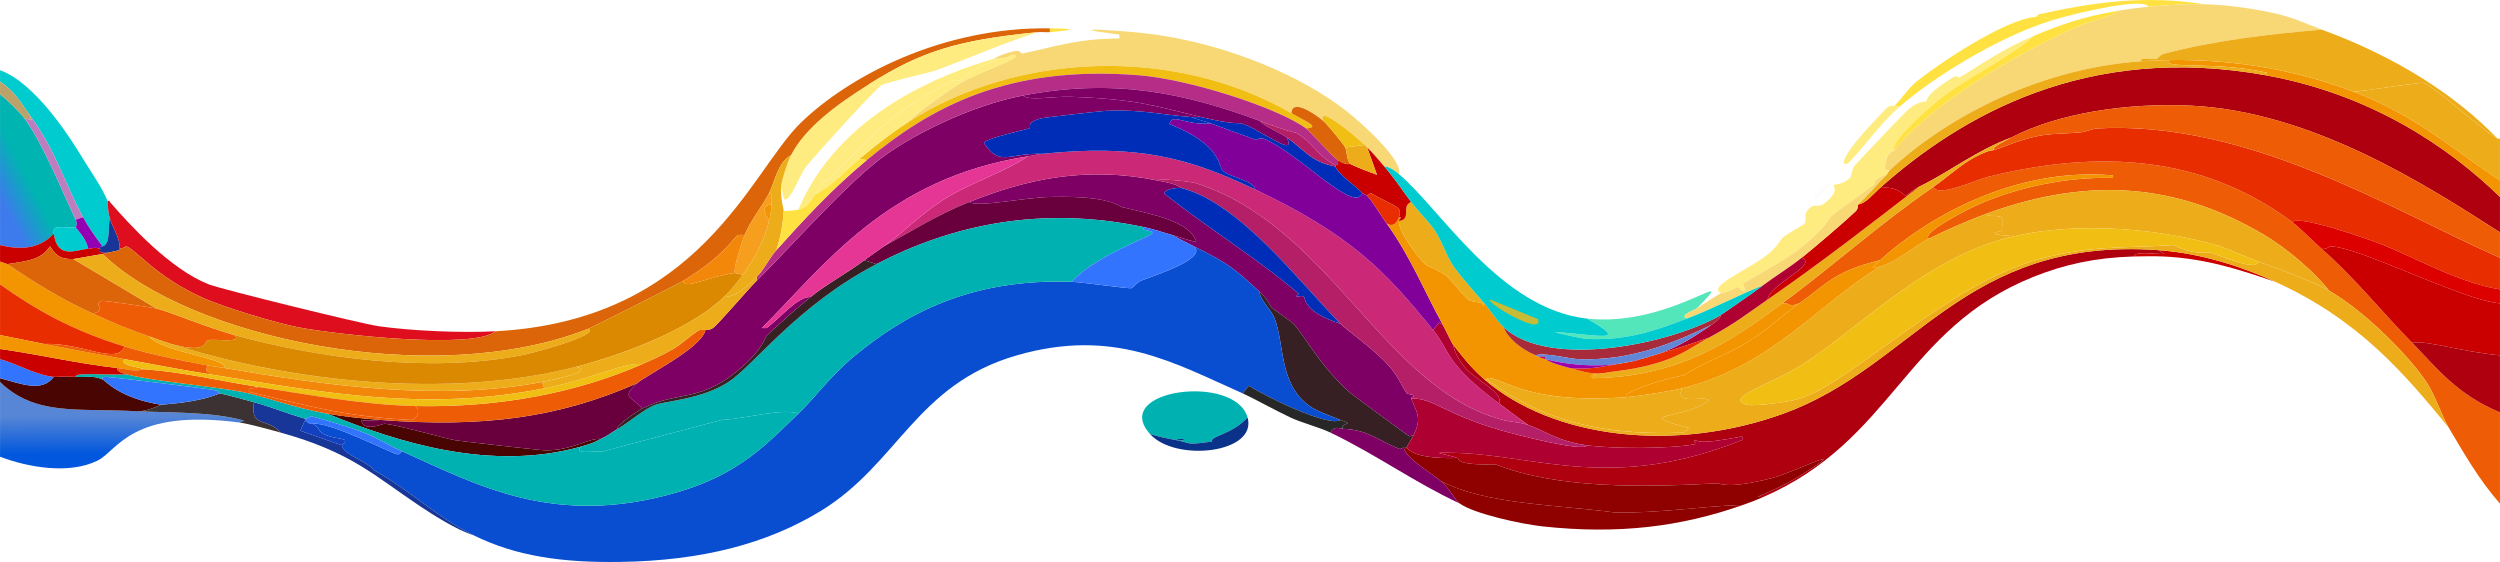 <?xml version="1.0" encoding="UTF-8"?>
<svg id="Layer_2" data-name="Layer 2" xmlns="http://www.w3.org/2000/svg" xmlns:xlink="http://www.w3.org/1999/xlink" viewBox="0 0 986.25 221.706">
  <defs>
    <linearGradient id="linear-gradient" x1="8.896" y1="66.532" x2="-2.615" y2="72.433" gradientUnits="userSpaceOnUse">
      <stop offset="0" stop-color="#00b4b2"/>
      <stop offset="1" stop-color="#3d7bec"/>
    </linearGradient>
    <linearGradient id="linear-gradient-2" x1="48.147" y1="164.068" x2="48.186" y2="179.08" gradientUnits="userSpaceOnUse">
      <stop offset="0" stop-color="#5786d6"/>
      <stop offset="1" stop-color="#0157dd"/>
    </linearGradient>
  </defs>
  <g id="Layer_1-2" data-name="Layer 1">
    <g id="shape1">
      <g id="Shape1">
        <g id="Shape2">
          <path d="M851.403,98.681l2.408,1.5c-3.544.201-11.358-1.295-12.039,1-15.366.451-27.478,3.205-39.487,8-51.204,20.444-55.311,64.659-106.905,86.997l-1.926-.25c5.011-2.014,11.386-5.014,15.41-7.5,24.798-15.317-.644-2.133-10.113.25-17.835,4.488-20.067,1.941-21.188,2-29.519,1.563-62.583,2.265-87.643-7.5-16.077.459-14.214-2.255-14.928-2.5-5.391-1.846-12.813-2.37-.482-2,32.345.971,61.691,15.458,113.165-5.25l-.482-1.25c-18.692,3.673-17.347,1.387-18.299,1.5-1.526.181.904,1.318,0,1.5-9.728,1.962-32.569,1.907-42.858.5-11.811-1.615-16.761-5.925-23.115-8-3.982-2.8-7.734-5.642-11.557-8.5,2.036-4.346-9.261-9.149-13.484-14.25-4.055-4.898-4.349-8.427-4.816-9.25,3.7,4.82,7.338,9.529,12.52,14,26.846,23.156,74.545,29.196,117.981,13.5,51.609-18.65,71.081-69.879,147.837-64.498Z" fill="#af0010" stroke-width="0"/>
          <g>
            <path d="M32.76,62.683c3.25,5.375,7.357,11.012,9.631,16.499.312.752-.068,3.677.963,7-.847,2.7.446,10.134-2.889,11-2.913-3.727-5.616-7.633-7.705-11.5-7.75-14.343-10.542-25.979-21.188-40.499C8.307,40.731,5.915,36.02.015,32.184c.003-1.5-.004-3,0-4.5,13.792,5.052,27.153,25.75,32.746,34.999Z" fill="#00cbce" stroke-width="0"/>
            <g>
              <path d="M9.646,46.683c7.207,9.726,14.873,28.774,20.225,39.999.99,2.076-.071,2.854,0,3-6.417.164-9.176-1.115-8.668,2.5-4.494,4.857-10.966,7.062-21.188,4.5C.037,76.849-.027,57.016.015,37.183c3.131,2.446,7.678,6.863,9.631,9.5Z" fill="url(#linear-gradient)" stroke-width="0"/>
              <path d="M11.572,45.183l.963,2.25-2.889-.75c-1.954-2.636-6.5-7.054-9.631-9.5.004-1.667-.004-3.333,0-5,5.901,3.836,8.293,8.548,11.557,13Z" fill="#bca168" stroke-width="0"/>
            </g>
            <path d="M32.76,85.682l-2.889,1c-5.352-11.225-13.018-30.273-20.225-39.999l2.889.75-.963-2.25c10.647,14.519,13.439,26.156,21.188,40.499Z" fill="#bd7dbe" stroke-width="0"/>
            <path d="M29.871,89.682c.248.508,4.658,4.975,4.816,8.5-4.723.314-12.024,4.392-13.484-6-.508-3.615,2.251-2.335,8.668-2.5Z" fill="#00cbce" stroke-width="0"/>
            <path d="M40.465,97.182c-1.195.31-1.181.276-.963,1-2.395-.819-2.541-.151-4.816,0-.157-3.525-4.568-7.991-4.816-8.5-.071-.145.99-.923,0-3l2.889-1c2.089,3.867,4.792,7.772,7.705,11.5Z" fill="#9300b4" stroke-width="0"/>
            <path d="M47.207,98.182c-.252.064,1.886.342-4.816,1.5-4.265.427-2.584-1.396-2.889-1.5-.218-.724-.232-.69.963-1,3.336-.866,2.042-8.299,2.889-11,1.235,3.979,4.117,7.878,3.852,12Z" fill="#183697" stroke-width="0"/>
          </g>
          <path d="M574.99,180.679c.714.244-1.149,2.959,14.928,2.5,25.06,9.765,58.124,9.063,87.643,7.5,1.122-.059,3.353,2.488,21.188-2,9.469-2.383,34.911-15.567,10.113-.25-4.024,2.485-10.399,5.486-15.41,7.5l1.926.25c-2.781,1.204-4.715,1.948-7.705,3-16.478.506-33.192,3.349-50.563,3-23.475-3.133-51.132-3.162-68.862-12.5-3.36-3.006-13.526-8.668-14.447-13,.229.075.727-.073.963,0,.995.309,2.495,4.534,20.225,4Z" fill="#8f0000" stroke-width="0"/>
          <path d="M687.674,199.178c-24.606,8.66-49.175,11.698-78.975,8.5-8.894-.955-27.303-5.075-32.746-9-2.411-1.738-2.862-4.667-7.705-9,17.731,9.337,45.387,9.367,68.862,12.5,17.371.349,34.085-2.494,50.563-3Z" fill="#8f0000" stroke-width="0"/>
          <path d="M456.528,71.182c3.541.717,7.264,1.287,9.631,3-2.211-.309-7.148.67-6.742,2.25,16.674,13.29,36.859,25.644,52.971,39.499-2.798,1.976,1.202.387,1.926,1,.7.592-.231,6.105,14.447,10.75,2.505,2.546,13.568,10.218,19.262,16.749,2.891,3.315,4.74,7.014,6.742,10.5.381.663,2.761.751,2.889,1,.507.988-1.394.249-.963,1.25,2.684,6.235,4.053,8.05.963,14.5-1.151.028-1.129.773-1.926.25-1.772-1.163-22.091-16.105-23.115-16.999-11.567-10.108-17.899-22.456-22.152-26.999-1.094-1.169-8.171-5.993-8.668-6.5-1.054-1.075-1.303-3.027-4.816-6.25-9.541-8.753-11.531-10.881-26.004-17.999-2.916-1.434-5.905-2.978-8.668-4.5,3.12.857,9.339,2.991,9.631,2.75-2.391-8.143-17.062-10.812-29.375-13.75-1.368-.326-4.371-4.511-27.93-4-10.737.233-29.129,4.276-32.264,2,22.542-9.022,45.988-14.203,74.159-8.5Z" fill="#7f0065" stroke-width="0"/>
          <path d="M557.654,171.679c-.828,1.728-1.984,3.295-2.889,5-.236-.073-.734.075-.963,0-.523-.173-1.371.526-1.445.5-7.576-2.674-12.406-7.758-22.633-8-.818-1.366,1.948-2.119,1.926-2.25-.061-.365-2.398-.996-2.889-1.25-1.568-.808-9.277-3.289-12.52-5.75-11.846-8.986-9.346-24.046-13.484-34.499-1.284-3.243-6.129-7.759-5.779-10.25,3.513,3.223,3.761,5.175,4.816,6.25.497.506,7.574,5.331,8.668,6.5,4.252,4.543,10.584,16.892,22.152,26.999,1.024.894,21.343,15.836,23.115,16.999.797.523.775-.222,1.926-.25Z" fill="#372023" stroke-width="0"/>
          <path d="M495.052,74.682c37.96,18.106,50.953,31.691,70.307,55.498,7.164,8.812,4.256,12.744,26.004,28.999,3.823,2.857,7.575,5.7,11.557,8.5-5.527-1.805-6.278-.483-14.928-3.5-43.751-15.257-65.106-75.954-116.536-91.997-3.308-.771-13.745-1.836-14.928-1-28.171-5.704-51.617-.523-74.159,8.5-12.731,5.096-22.729,11.504-33.709,17.499,8.382-6.037,14.895-13.013,24.078-18.749,10.037-6.27,23.132-10.364,32.746-16.749,2.106-.326,3.393-.754,5.779-1,37.127-3.827,57.268,1.349,83.79,14Z" fill="#cb2877" stroke-width="0"/>
          <path d="M626.035,175.679c10.289,1.407,33.131,1.462,42.858-.5.904-.182-1.526-1.319,0-1.5.952-.113-.393,2.173,18.299-1.5l.482,1.25c-51.474,20.708-80.82,6.221-113.165,5.25-12.331-.37-4.91.153.482,2-17.73.534-19.23-3.691-20.225-4,.905-1.705,2.061-3.272,2.889-5,3.09-6.449,1.721-8.265-.963-14.5,8.894-.162,12.803,5.962,35.153,12.5,6.157,1.801,33.204,8.804,34.19,6Z" fill="#af0032" stroke-width="0"/>
          <path d="M602.921,167.679c6.354,2.075,11.303,6.385,23.115,8-.987,2.804-28.034-4.199-34.19-6-22.351-6.538-26.26-12.662-35.153-12.5-.431-1.001,1.47-.262.963-1.25-.128-.249-2.508-.337-2.889-1-2.001-3.486-3.851-7.184-6.742-10.5-5.695-6.531-16.757-14.203-19.262-16.749-16.067-16.332-39.468-47.402-62.602-53.498-2.367-1.713-6.091-2.283-9.631-3,1.183-.836,11.62.228,14.928,1,51.43,16.043,72.785,76.74,116.536,91.997,8.65,3.016,9.401,1.695,14.928,3.5Z" fill="#b41f68" stroke-width="0"/>
          <path d="M569.212,128.181c1.364,2.482,2.459,5.046,3.852,7.5.467.822.76,4.352,4.816,9.25,4.223,5.1,15.52,9.904,13.484,14.25-21.748-16.255-18.84-20.187-26.004-28.999l2.408-3,1.445,1Z" fill="#af0032" stroke-width="0"/>
          <path d="M477.716,48.683c5.886,2.208,11.845,4.362,17.818,6.5.125.045,1.664-.97,2.889-.5,13.376,5.137,35.989,30.004,39.006,21.499.057.064,1.871.935,1.926,1,2.987,3.474,5.132,7.412,7.705,11,9.393,13.1,14.801,26.621,22.152,39.999l-1.445-1-2.408,3c-19.354-23.807-32.347-37.392-70.307-55.498.108-3.171-9.935-4.816-12.52-7.25-2.245-2.113-.269-10.136-21.188-18.499,1.22-4.628,5.619.618,16.373-.25Z" fill="#800099" stroke-width="0"/>
          <path d="M150.259,165.679l-7.705.25c1.135,4.713,8.304,1.187,9.15,1.25,4.962.367,24.066,5.885,27.93,6.5,3.258.518,33.812,3.996,35.635,4,10.408.02,17.41-5.077,21.67-4.5-.916.407-1.536,1.262-7.705,3-35.358,9.959-72.108-1.532-100.163-13,6.681,1.151,14.216,1.974,21.188,2.5Z" fill="#480501" stroke-width="0"/>
          <path d="M473.864,46.183c-1.254-.061-2.63.095-3.852,0-12.338-.954-19.2-2.986-33.227-2.5-2.062.071-24.828,2.675-26.004,3-6.682,1.845-3.454,3.427-4.816,4-.815.343-17.378,3.909-17.818,5.75,6.642,9.635,9.614,3.758,23.115,4.25-2.386.246-3.672.674-5.779,1-55.655,8.607-80.635,43.522-104.979,67.748h1.926c5.536-4.179,12.437-12.596,17.336-12.25-5.989,4.866-11.934,10.196-17.336,15.25-.531.497-1.351,4.489-7.705,10.5-17.716,16.761-26.084,10.562-41.414,18.249-4.276-5.024-8.4-4.083-1.926-10,3.625-3.313,25.163-13.678,26.967-20.999.098-.067,1.031.325,2.889-.75,1.593-.922,14.051-15.505,17.336-18.749,14.215-14.04,35.942-39.075,51.045-49.748,12.338-8.72,34.251-19.473,53.934-23.249,2.238,2.279,11.573.254,18.781.5,26.752.911,34.267,3.913,51.526,8Z" fill="#7f0065" stroke-width="0"/>
          <path d="M253.312,161.18c-1.802.904-11.571,7.647-9.631,8-2.49,1.448-3.662,2.63-6.742,4-4.26-.577-11.262,4.52-21.67,4.5-1.823-.004-32.377-3.482-35.635-4-3.864-.615-22.969-6.133-27.93-6.5-.845-.063-8.014,3.463-9.15-1.25l7.705-.25c40.377,3.045,69.984-.816,101.126-14.5-6.474,5.917-2.35,4.975,1.926,10Z" fill="#69003d" stroke-width="0"/>
          <path d="M529.724,169.179c10.227.241,15.057,5.326,22.633,8,.074.026.921-.673,1.445-.5.921,4.332,11.087,9.993,14.447,13,4.843,4.333,5.294,7.261,7.705,9-18.583-8.721-32.588-19.103-51.045-27.999,1.268-2.976,3.937-1.521,4.816-1.5Z" fill="#7f0065" stroke-width="0"/>
          <path d="M462.307,92.682c-3.515-.965-6.953-2.223-10.594-3-40.878-8.726-76.19-.987-105.942,14.5l-4.816-1.5c2.461-1.854,5.159-3.666,7.705-5.5,10.98-5.996,20.977-12.404,33.709-17.499,3.135,2.276,21.527-1.767,32.264-2,23.559-.511,26.562,3.674,27.93,4,12.312,2.938,26.983,5.606,29.375,13.75-.292.242-6.511-1.893-9.631-2.75Z" fill="#69003d" stroke-width="0"/>
          <g>
            <path d="M52.986,162.179c14.63.741,30.042.128,43.34,3.75l-1.926.75c-42.703-5.607-47.979,11.082-55.86,15-11.2,5.568-27.426,2.72-38.524-1.5-.02-9.833.016-19.666,0-29.499,13.699,13.338,30.174,10.344,52.971,11.5Z" fill="url(#linear-gradient-2)" stroke-width="0"/>
            <path d="M29.871,148.68c4.37.295,6.566-.706,10.594,1,1.191.504,6.486,7.371,23.115,10-.668.13-6.04,3.119-10.594,2.5-22.797-1.155-39.272,1.838-52.971-11.5,0-.5,0-1,0-1.5,8.744,2.397,16.564,5.616,21.188-.5,1.067.115,3.342-.359,8.668,0Z" fill="#480501" stroke-width="0"/>
            <path d="M21.203,148.68c-4.625,6.116-12.445,2.897-21.188.5-.004-2.5.004-5,0-7.5,6.404,1.723,13.956,6.222,21.188,7Z" fill="#3374ff" stroke-width="0"/>
            <path d="M496.979,115.181c-.35,2.491,4.495,7.007,5.779,10.25,4.137,10.453,1.638,25.513,13.484,34.499,3.244,2.461,10.952,4.941,12.52,5.75-4.424,2.987-29.233-9.078-36.117-13.5l-2.408,3c-26.973-11.883-50.664-26.048-89.088-15-39.788,11.441-46.817,42.847-77.53,61.498-21.05,12.783-46.572,19.523-78.975,19.999-22.776.335-41.014-2.203-57.787-10.5-15.335-7.586-25.054-17.894-39.487-25.749-2.031-3.401-11.869-5.841-12.52-9.75-.019-.115,2.122-1.385.963-2.25-.265-.197-5.889-.936-8.186-2.25-2.409-1.378-1.216-2.271-4.334-4,6.458-1.009,31.255,11.68,33.227,12,1.858.302,1.001-1.012,2.408-1,28.595,12.663,59.379,30.375,108.35,15.999,24.438-7.174,35.111-18.928,47.674-30.999,6.787-6.521,12.542-14.798,22.152-22.749,19.724-16.32,45.421-30.667,85.717-29.249,4.51.159,22.583,2.838,23.596,2.5.572-.191,2.248-2.395,3.852-3,6.741-2.54,26.222-8.95,20.707-13.5,14.473,7.118,16.463,9.246,26.004,17.999Z" fill="#094dd1" stroke-width="0"/>
            <path d="M120.403,165.179v.5l-1.926,4.25,16.373,5.75c.652,3.909,10.49,6.348,12.52,9.75,14.434,7.855,24.152,18.163,39.487,25.749-6.661-2.064-16.114-8.124-21.188-11.5-17.669-11.752-26.929-21.252-54.897-28.999-5.39-6.178-12.144-1.551-10.594-12,6.608,1.774,13.67,4.67,20.225,6.5Z" fill="#183697" stroke-width="0"/>
            <path d="M100.178,158.68c-1.55,10.448,5.204,5.822,10.594,12-4.015-1.112-12.414-3.48-16.373-4l1.926-.75c-13.298-3.622-28.709-3.008-43.34-3.75,4.554.619,9.926-2.37,10.594-2.5,1.597-.311,13.798-.623,23.115-4.5,5.009,1.07,8.765,2.233,13.484,3.5Z" fill="#3c3233" stroke-width="0"/>
            <path d="M50.096,147.68c7.895,2.396,34.727,4.79,45.748,7,7.784,1.561,20.775,6.354,33.227,8.5,28.055,11.467,64.805,22.959,100.163,13-2.881,3.24,3.662,1.669,8.186,2q23.596-6.25,47.192-12.5c8.876-.401,24.765-4.846,30.338-2.5-12.563,12.071-23.235,23.825-47.674,30.999-48.971,14.376-79.755-3.337-108.35-15.999-11.701-5.181-8.882-6.479-36.117-14-.178-.049-1.752,1.183-2.408,1-6.555-1.83-13.617-4.726-20.225-6.5-4.719-1.267-8.474-2.43-13.484-3.5-1.505-.321,1.398-.675-3.371-1.5-2.017-.349-39.289-4.963-41.414-5-1.618-.028-1.606.245-1.445,1-4.029-1.706-6.224-.705-10.594-1-.695-1.874,10.849-.676,20.225-1Z" fill="#00b1b1" stroke-width="0"/>
            <path d="M86.694,155.18c-9.316,3.877-21.517,4.189-23.115,4.5-16.629-2.629-21.924-9.495-23.115-10-.161-.755-.174-1.028,1.445-1,2.125.036,39.397,4.651,41.414,5,4.769.825,1.866,1.179,3.371,1.5Z" fill="#3374ff" stroke-width="0"/>
            <path d="M451.713,89.682c-2.439,1.473,2.934.892,2.889,2.25-.042,1.275-22.981,9.117-31.783,19.249-40.295-1.418-65.993,12.93-85.717,29.249-9.61,7.951-15.365,16.228-22.152,22.749-5.573-2.346-21.462,2.099-30.338,2.5q-23.596,6.25-47.192,12.5c-4.525-.331-11.067,1.24-8.186-2,6.169-1.738,6.789-2.593,7.705-3,3.08-1.37,4.252-2.552,6.742-4,4.913-2.857,10.465-7.937,14.928-9.5,4.458-1.561,17.815-2.141,28.412-8.75,9.982-6.226,27.155-30.303,58.75-46.749,29.752-15.486,65.064-23.225,105.942-14.5Z" fill="#00b1b1" stroke-width="0"/>
            <path d="M462.307,92.682c2.763,1.522,5.752,3.065,8.668,4.5,5.515,4.55-13.965,10.959-20.707,13.5-1.604.604-3.28,2.809-3.852,3-1.013.338-19.086-2.341-23.596-2.5,8.801-10.132,31.741-17.974,31.783-19.249.045-1.358-5.329-.777-2.889-2.25,3.641.777,7.079,2.035,10.594,3Z" fill="#3374ff" stroke-width="0"/>
            <path d="M528.761,165.679c.492.254,2.828.885,2.889,1.25.022.131-2.744.884-1.926,2.25-.879-.021-3.547-1.476-4.816,1.5-4.349-2.096-11.335-3.855-15.891-6-6.037-2.842-15.193-7.919-18.781-9.5l2.408-3c6.884,4.421,31.692,16.487,36.117,13.5Z" fill="#282727" stroke-width="0"/>
            <path d="M158.927,178.179c-1.407-.012-.549,1.302-2.408,1-1.973-.32-26.769-13.008-33.227-12-.14-.077-1.255.556-2.889-1.5v-.5c.656.183,2.23-1.049,2.408-1,27.235,7.52,24.416,8.818,36.117,14Z" fill="#3374ff" stroke-width="0"/>
            <path d="M123.292,167.179c3.118,1.729,1.925,2.622,4.334,4,2.297,1.314,7.922,2.053,8.186,2.25,1.159.865-.982,2.135-.963,2.25l-16.373-5.75,1.926-4.25c1.635,2.056,2.75,1.423,2.889,1.5Z" fill="#1340be" stroke-width="0"/>
            <path d="M345.771,104.181c-31.594,16.445-48.767,40.522-58.75,46.749-10.596,6.609-23.953,7.189-28.412,8.75-4.464,1.563-10.016,6.643-14.928,9.5-1.94-.352,7.829-7.096,9.631-8,15.33-7.688,23.698-1.489,41.414-18.249,6.353-6.011,7.174-10.003,7.705-10.5,5.402-5.054,11.347-10.384,17.336-15.25,6.247-5.076,14.651-9.574,21.188-14.5l4.816,1.5Z" fill="#372023" stroke-width="0"/>
          </g>
          <path d="M466.159,74.182c23.134,6.096,46.535,37.167,62.602,53.498-14.678-4.645-13.747-10.158-14.447-10.75-.724-.613-4.724.976-1.926-1-16.112-13.855-36.297-26.209-52.971-39.499-.407-1.58,4.53-2.559,6.742-2.25Z" fill="#002db7" stroke-width="0"/>
          <path d="M470.012,46.183c2.384,1.028,5.178,1.552,7.705,2.5-10.753.868-15.153-4.378-16.373.25,20.92,8.363,18.944,16.387,21.188,18.499,2.586,2.434,12.628,4.079,12.52,7.25-26.522-12.651-46.664-17.827-83.79-14-13.501-.492-16.473,5.385-23.115-4.25.44-1.84,17.003-5.407,17.818-5.75,1.362-.573-1.866-2.155,4.816-4,1.176-.325,23.942-2.929,26.004-3,14.028-.486,20.889,1.546,33.227,2.5Z" fill="#002db7" stroke-width="0"/>
          <path d="M405.483,61.683c-9.614,6.386-22.709,10.479-32.746,16.749-9.183,5.737-15.696,12.712-24.078,18.749-2.546,1.834-5.244,3.646-7.705,5.5-6.538,4.926-14.941,9.424-21.188,14.5-4.899-.346-11.8,8.071-17.336,12.25h-1.926c24.344-24.226,49.324-59.141,104.979-67.748Z" fill="#e53695" stroke-width="0"/>
          <g>
            <path d="M551.876,68.682c-1.032-.869-3.509-2.985-5.779-3-2.277-2.572-4.131-4.976-6.742-7.5-.325-.314-.629-.691-.963-1-5.418-5.005-18.853-15.96-16.373-9.5-4.182-3.439-12.435-8.662-12.52-3-46.459-26.811-108.624-23.976-151.208,3.5.968-2.06,18.167-14.063,20.225-15.25,9.061-5.222,25.331-10.143,21.67-11.25-1.348-.407-1.593,1.355-6.26,1.5-.638.02-1.286-.009-1.926,0,.436-.128,2.853-1.813,8.186-3,2.419-.538,2.69,1.041,2.889,1,12.943-2.702,22.102-5.982,38.524-6v-1.5c-27.417-3.535,3.464-1.592,14.447,0,29.804,4.32,57.589,16.609,74.641,29.749,6.463,4.98,23.127,20.072,21.188,25.249Z" fill="#f7d875" stroke-width="0"/>
            <path d="M347.697,33.684c-2.332,1.317-27.256,28.811-29.856,32.249-2.337,3.09-6.504,14.747-8.668,12.5q-.482-2.625-.963-5.25c.159-2.189,2.569-9.501,3.852-12,5.452-10.618,17.527-19.683,30.819-27.999,2.179,1.606,1.745.731,4.816.5Z" fill="#ffec81" stroke-width="0"/>
            <path d="M393.926,23.184c-14.638,5.916-14.113,8.084-14.928,8.5-.344.175-2.551-.175-2.889,0-25.971,13.457-32.838,22.477-48.637,38.749-.77.793-2.595.695-2.889,1-.246.255-2.167,4.494-2.889,5.25-1.888,1.978-2.415,4.837-6.742,6,10.206-24.311,34.062-46.824,77.049-59.498.64-.009,1.288.02,1.926,0Z" fill="#ffec81" stroke-width="0"/>
            <path d="M414.151,12.684v-1.5c11.332.17,9.654.643,0,1.5Z" fill="#ffe241" stroke-width="0"/>
            <path d="M509.499,44.683c6.197,3.577,11.486,5.424,5.779,6-11.66-8.421-46.378-19.446-65.973-20.999-52.085-4.128-82.293,12.754-107.387,33.499l-2.889-.5c6.204-5.159,11.876-9.734,19.262-14.5,42.584-27.476,104.749-30.311,151.208-3.5Z" fill="#f1be14" stroke-width="0"/>
            <path d="M358.291,48.183c-7.387,4.766-13.058,9.34-19.262,14.5-5.594,4.652-10.305,10.346-17.336,14,.722-.756,2.643-4.995,2.889-5.25.294-.305,2.119-.207,2.889-1,15.799-16.272,22.666-25.292,48.637-38.749.338-.175,2.545.175,2.889,0,.815-.415.29-2.584,14.928-8.5,4.667-.145,4.912-1.907,6.26-1.5,3.661,1.106-12.609,6.028-21.67,11.25-2.058,1.186-19.257,13.189-20.225,15.25Z" fill="#ffec81" stroke-width="0"/>
            <path d="M515.278,50.683c1.543,1.115,10.492,11.223,12.52,12.5.498,2.288-.953,1.897-.963,2-7.189-3.639-8.513-8.787-15.41-12.75-5.136-1.179-9.913-3.079-14.447-4.75-29.525-10.881-57.053-16.978-93.422-10-19.684,3.777-41.596,14.529-53.934,23.249-15.103,10.674-36.83,35.708-51.045,49.748v-1.5c3.006-3.034,4.889-7.371,7.705-10.5,10.804-12.006,22.032-24.253,35.635-35.499,25.094-20.745,55.302-37.627,107.387-33.499,19.595,1.553,54.313,12.578,65.973,20.999Z" fill="#b62d87" stroke-width="0"/>
            <g>
              <path d="M2.904,104.181c10.77,7.293,20.416,13.395,33.709,19.499,8.421,3.867,12.783,5.691,22.152,9,5.156,6.337,31.403,8.665,29.856,12.5-3.108-.541-5.911-.847-6.742-1-11.495-2.123-22.136-4.289-32.746-7.5C28.66,130.485,13.799,122.034.015,112.181c-.003-3-.003-6,0-9,.64.158,2.784.928,2.889,1Z" fill="#f29500" stroke-width="0"/>
              <path d="M49.133,136.68c-2.856,7.549-16.832-1.623-31.783-1-5.81-1.142-11.534-2.353-17.336-3.5-.008-6.666.007-13.333,0-19.999,13.785,9.853,28.646,18.304,49.119,24.499Z" fill="#e82e00" stroke-width="0"/>
              <path d="M46.244,145.18c-.115,1.51,1.864,1.897,3.852,2.5-9.376.324-20.921-.874-20.225,1-5.326-.359-7.601.115-8.668,0-7.233-.778-14.784-5.277-21.188-7-.002-1.333.002-2.667,0-4,15.537,2.171,30.473,5.738,46.229,7.5Z" fill="#ca0000" stroke-width="0"/>
              <path d="M17.35,135.68c10.531,2.07,21.151,4.071,31.783,6-2.172,2.55,4.801,2.866,7.705,4-4.143,1.012-6.415-.033-10.594-.5-15.756-1.761-30.692-5.328-46.229-7.5-.002-1.833.002-3.667,0-5.5,5.802,1.147,11.526,2.358,17.336,3.5Z" fill="#f29500" stroke-width="0"/>
              <path d="M34.686,98.182c2.275-.151,2.42-.819,4.816,0,.305.104-1.376,1.927,2.889,1.5-.102.018.608.085-1.926.5-1.946.319-10.949,1.979-11.557,2-5.981.203-7.381-2.382-9.15-5-3.543,5.037-7.631,5.658-16.854,7-.106-.072-2.249-.842-2.889-1,.002-2.167-.002-4.333,0-6.5,10.223,2.562,16.695.357,21.188-4.5,1.459,10.392,8.76,6.314,13.484,6Z" fill="#ca0000" stroke-width="0"/>
              <path d="M43.354,79.682c8.017,9.246,23.859,26.563,39.006,32.499,4.93,1.932,60.154,15.536,66.936,16.499,13.104,1.861,32.807,2.726,46.229,2-9.045,7.407-63.333,1.183-77.53-1.5-9.46-1.788-29.766-8.068-37.561-11.5-19.218-8.46-27.75-20.294-30.819-20.499-.153-.01.257.327-2.408,1,.264-4.121-2.618-8.021-3.852-12-1.031-3.323-.651-6.248-.963-7,1.188-.054.901.485.963.5Z" fill="#df0e1e" stroke-width="0"/>
              <path d="M28.908,102.181q16.373,9.75,32.746,19.499c-1.021-.241-20.642-3.232-21.67-3-3.65,1.43,2.763,3.476-3.371,5-13.292-6.104-22.939-12.206-33.709-19.499,9.224-1.342,13.311-1.962,16.854-7,1.768,2.618,3.168,5.202,9.15,5Z" fill="#db6508" stroke-width="0"/>
              <path d="M61.653,121.681c4.763,1.124,20.381,7.625,30.819,10.5,3.58,3.35-7.756,1.419-10.113,2-2.581.637.267,5.522-14.928,1.5-3.042-.968-5.738-1.965-8.668-3-9.369-3.308-13.73-5.132-22.152-9,6.134-1.524-.279-3.57,3.371-5,1.028-.233,20.649,2.759,21.67,3Z" fill="#ee5d06" stroke-width="0"/>
              <path d="M88.621,145.18c39.152,6.819,84.972,13.299,125.204,5.5l.963,2.5c-47.324,9.32-85.959,1.82-131.946-5.5-1.892-1.646-1.678-1.562-.963-3.5.83.153,3.634.459,6.742,1Z" fill="#f2870a" stroke-width="0"/>
              <path d="M67.432,135.68c46.629,14.843,109.169,22.024,159.876,9,6.783,1.702-5.434,4.439-13.484,6-40.232,7.799-86.052,1.319-125.204-5.5,1.547-3.834-24.701-6.163-29.856-12.5,2.93,1.035,5.626,2.032,8.668,3Z" fill="#edad1b" stroke-width="0"/>
              <path d="M49.133,136.68c10.61,3.211,21.25,5.377,32.746,7.5-.715,1.938-.929,1.853.963,3.5-11.388-1.813-22.477-3.962-33.709-6-10.631-1.929-21.251-3.93-31.783-6,14.95-.623,28.927,8.549,31.783,1Z" fill="#ee5d06" stroke-width="0"/>
              <path d="M278.353,130.18c-1.804,7.321-23.342,17.687-26.967,20.999-31.142,13.684-60.749,17.545-101.126,14.5-6.972-.526-14.508-1.349-21.188-2.5-12.452-2.146-25.444-6.939-33.227-8.5-11.02-2.21-37.853-4.604-45.748-7-1.989-.603-3.968-.99-3.852-2.5,4.18.467,6.452,1.512,10.594.5,15.767,1.102,30.214,4.691,45.266,7-2.397.726-5.187.217-3.371,2,23.369,5.501,36.81,9.617,63.565,11,2.252-.362,3.811-4.08,1.445-5.5,33.525.718,64.037-5.34,89.569-16.499,16.682-7.291,14.431-8.086,22.152-13.25.768-.514,2.712-.129,2.889-.25Z" fill="#ee5d06" stroke-width="0"/>
              <path d="M82.842,147.68c45.987,7.32,84.622,14.82,131.946,5.5,19.609-3.862,31.618-10.458,38.524-9.5-25.532,11.159-56.045,17.217-89.569,16.499-20.2-.432-42.132-4.507-61.639-7.5-15.052-2.309-29.5-5.898-45.266-7-2.904-1.134-9.877-1.45-7.705-4,11.232,2.038,22.321,4.187,33.709,6Z" fill="#f1be14" stroke-width="0"/>
              <path d="M414.151,11.184v1.5c-1.48.131-3.366-.144-4.816,0-32.216,3.194-45.963,7.68-66.455,20.499-13.293,8.316-25.367,17.381-30.819,27.999-5.342,2.941-6.408,10.654-8.668,15-2.844,5.469-7.398,10.947-9.631,16.499-.998.039-2.125-.195-2.889.25-1.345.784-5.387,8.165-21.188,17.749-2.586,1.568-35.476,18.174-37.561,18.999-61.52,24.347-157.893,3.516-191.659-29.499,2.535-.415,1.824-.482,1.926-.5,6.701-1.158,4.563-1.436,4.816-1.5,2.665-.673,2.255-1.01,2.408-1,3.07.205,11.601,12.04,30.819,20.499,7.795,3.431,28.101,9.712,37.561,11.5,14.197,2.683,68.485,8.907,77.53,1.5,80.964-4.377,100.408-62.872,120.389-82.247,18.844-18.273,55.652-37.889,98.237-37.249Z" fill="#db6508" stroke-width="0"/>
              <path d="M40.465,100.181c33.766,33.015,130.139,53.846,191.659,29.499,4.846,2.507-22.01,9.635-26.485,10.5-36.388,7.033-79.888,1.164-113.165-8-10.439-2.875-26.057-9.376-30.819-10.5q-16.373-9.75-32.746-19.499c.608-.021,9.612-1.681,11.557-2Z" fill="#edad1b" stroke-width="0"/>
              <path d="M347.697,33.684c-3.071.231-2.636,1.106-4.816-.5,20.492-12.819,34.238-17.306,66.455-20.499-13.979,4.498-26.565,10.142-39.969,15-3.469,1.257-19.121,4.561-21.67,6Z" fill="#ffec81" stroke-width="0"/>
              <path d="M312.062,61.183c-1.283,2.499-3.693,9.811-3.852,12-.399,5.494,1.005,9.25.963,10-.297,5.26-1.169,10.147-2.889,15.5-2.816,3.129-4.699,7.466-7.705,10.5-2.793,2.818-9.091,8.934-12.52,7.5,2.561-2.586,4.763-5.285,6.742-8,5.083-6.973,8.853-14.033,10.594-21.499.529-2.27.855-4.197.963-6.5.107-2.282.446-4.576-.963-4.5,2.26-4.346,3.326-12.058,8.668-15Z" fill="#edad1b" stroke-width="0"/>
              <path d="M341.918,63.183c-13.603,11.246-24.831,23.493-35.635,35.499,1.721-5.352,2.592-10.24,2.889-15.5,1.614.063,4.447-.142,5.779-.5,4.327-1.163,4.854-4.022,6.742-6,7.031-3.653,11.742-9.347,17.336-14l2.889.5Z" fill="#ffe241" stroke-width="0"/>
              <path d="M292.8,108.681c-1.978,2.714-4.18,5.413-6.742,8-11.473,11.585-36.464,22.275-58.75,27.999-50.707,13.024-113.248,5.844-159.876-9,15.196,4.022,12.347-.863,14.928-1.5,2.357-.581,13.693,1.35,10.113-2,33.277,9.164,76.778,15.032,113.165,8,4.476-.865,31.331-7.993,26.485-10.5,2.085-.825,34.976-17.431,37.561-18.999-.534,4.063,10.607-1.905,20.225-3,.124.181,3,.448,2.889,1Z" fill="#db8900" stroke-width="0"/>
              <path d="M298.578,110.681c-3.285,3.245-15.743,17.827-17.336,18.749-1.858,1.075-2.791.683-2.889.75-.177.121-2.122-.264-2.889.25-7.72,5.164-5.469,5.958-22.152,13.25-6.906-.958-18.916,5.638-38.524,9.5l-.963-2.5c8.049-1.56,20.266-4.298,13.484-6,22.286-5.724,47.277-16.414,58.75-27.999,3.429,1.435,9.728-4.681,12.52-7.5v1.5Z" fill="#edad1b" stroke-width="0"/>
              <path d="M163.743,160.18c2.366,1.42.808,5.138-1.445,5.5-26.755-1.382-40.196-5.499-63.565-11-1.816-1.783.974-1.274,3.371-2,19.507,2.993,41.439,7.067,61.639,7.5Z" fill="#ee5d06" stroke-width="0"/>
              <path d="M304.357,80.682c-4.669.17-2.133,4.687-.963,6.5-1.741,7.466-5.511,14.526-10.594,21.499.111-.552-2.766-.819-2.889-1-.862-1.261,2.855-12.519,3.852-15,2.233-5.553,6.787-11.031,9.631-16.499,1.409-.077,1.07,2.218.963,4.5Z" fill="#f69e1e" stroke-width="0"/>
              <path d="M293.763,92.682c-.997,2.48-4.714,13.738-3.852,15-9.619,1.095-20.759,7.062-20.225,3,15.801-9.584,19.843-16.966,21.188-17.749.764-.445,1.892-.211,2.889-.25Z" fill="#f2870a" stroke-width="0"/>
              <path d="M304.357,80.682c-.108,2.303-.434,4.23-.963,6.5-1.17-1.812-3.706-6.33.963-6.5Z" fill="#f29500" stroke-width="0"/>
            </g>
            <g>
              <path d="M893.779,29.684c41.854,7.526,72.378,28.485,92.458,47.998.007,4.667-.006,9.333,0,14-28.473-18.274-73.862-47.669-121.833-49.998-25.323-1.229-52.696,3.029-70.788,12.5-14.437,5.398-23.794,13.242-36.598,19.499-2.045.999-4.87,3.52-5.297,3.5-.622-.029-2.978-3.945-10.113-3,32.246-28.666,81.561-57.195,152.171-44.499Z" fill="#af0010" stroke-width="0"/>
              <path d="M904.374,87.682c3.206,2.388,8.261,7.593,11.557,10.5,13.602,11.997,23.491,24.661,35.635,36.999,9.644,9.798,17.461,20.375,34.672,27.499-.019,12,.034,23.999,0,35.999-8.329-9.449-14.265-19.953-20.225-29.999-2.929-4.936-5.063-12.204-8.668-17.749-6.716-10.329-24.532-28.287-38.524-36.249-5.041-6.62-15.947-16.333-26.004-22.249-32.936-19.374-67.282-23.32-108.831-8.25-7.025,2.548-16.925,6.903-23.115,10-2.943-2.36,15.753-11.912,20.707-14,14.603-6.153,32.975-10.424,52.008-10v-1c-39.816-3.411-74.205,17.429-91.977,33.499-18.024,4.306-21.131,9.516-31.783,16.999-4.906,1.747-2.713-.212-6.742,0,20.54-15.13,38.102-31.168,59.713-45.999,1.332,4.509,17.197-2.904,21.67-4,50.715-12.421,88.862-5.125,119.907,17.999Z" fill="#ee5d06" stroke-width="0"/>
              <path d="M986.238,101.681c.004,4.167.004,8.333,0,12.5-17.532-2.901-34.079-13.117-48.637-18.499-5.66-2.092-31.267-11.036-33.227-8-31.045-23.124-69.192-30.421-119.907-17.999-4.473,1.095-20.338,8.509-21.67,4,4.893-3.358,10.984-8.954,16.373-11.75,6.184-3.208,7.257-2.575,7.705-2.75,19.912-7.755,20.908-5.747,34.19-7,1.162-.11,5.306-1.473,5.779-1.5,60.376-3.48,117.675,32.708,159.394,50.998Z" fill="#e82e00" stroke-width="0"/>
              <path d="M986.238,91.682c.004,3.333-.004,6.666,0,10-41.719-18.29-99.018-54.478-159.394-50.998-.473.027-4.617,1.39-5.779,1.5-13.282,1.253-14.279-.756-34.19,7-1.9-.553,2.487-2.773,6.742-5,18.092-9.47,45.466-13.729,70.788-12.5,47.971,2.329,93.36,31.724,121.833,49.998Z" fill="#ee5d06" stroke-width="0"/>
              <path d="M986.238,119.681c-.007,6.833.01,13.666,0,20.499-15.549-1.461-29.032-6.016-34.672-5-12.144-12.338-22.033-25.002-35.635-36.999,2.005.256,2.95-1.006,3.371-1,11.518.165,51.771,21.155,66.936,22.499Z" fill="#ca0000" stroke-width="0"/>
              <path d="M986.238,114.181c-.002,1.833.002,3.667,0,5.5-15.165-1.344-55.418-22.334-66.936-22.499-.421-.006-1.366,1.256-3.371,1-3.296-2.907-8.351-8.111-11.557-10.5,1.96-3.036,27.568,5.907,33.227,8,14.558,5.382,31.105,15.598,48.637,18.499Z" fill="#dc0000" stroke-width="0"/>
              <path d="M986.238,140.18c-.01,7.5.012,15,0,22.499-17.21-7.124-25.028-17.701-34.672-27.499,5.64-1.017,19.123,3.539,34.672,5Z" fill="#af0010" stroke-width="0"/>
              <path d="M897.632,111.181c-13.814-4.673-27.274-9.237-44.303-10-3.262-.146-8.203-.098-11.557,0,.681-2.295,8.495-.799,12.039-1l-2.408-1.5c17.204,1.206,33.432,6.691,46.229,12.5Z" fill="#ca0000" stroke-width="0"/>
              <path d="M794.579,93.182c-34.454,7.788-60.613,36.062-83.79,50.748-12.541,7.947-30.915,13.014-21.67,15.75,3.741.727,17.536-1.286,21.188-2.5,20.878-6.94,57.903-45.147,94.385-54.998,19.985-5.396,32.114-4.196,52.971-5.5,7.516,4.083,13.615,2.82,14.447,3,2.107.457,18.392,7.783,18.781,3.5,8.829,3.245,20.673,7.37,27.93,11.5,13.992,7.961,31.809,25.92,38.524,36.249,3.605,5.545,5.739,12.813,8.668,17.749-17.007-20.7-35.003-42.349-68.381-57.498-12.797-5.808-29.025-11.294-46.229-12.5-76.756-5.381-96.228,45.848-147.837,64.498-43.436,15.696-91.135,9.656-117.981-13.5h.963c20.315,14.763,41.585,22.326,77.53,20.999l2.408-1.75c-23.603-6.272-2.479-3.124,7.705-11-1.457-2.225-13.834,2.48-10.594-4.75,35.445-8.859,53.538-33.128,78.012-47.998,7.838-2.434,12.848-7.791,19.262-11,6.189-3.096,16.09-7.452,23.115-10-.654,1.861,4.411.247,5.779,1.75.206.226.075,4.753,0,5-.134.443-8.827,1.372,4.816,2.25Z" fill="#edad1b" stroke-width="0"/>
              <path d="M793.616,54.183c-4.255,2.227-8.642,4.447-6.742,5-.448.175-1.521-.458-7.705,2.75-5.389,2.796-11.48,8.392-16.373,11.75-21.611,14.83-39.173,30.869-59.713,45.999-18.317,13.493-39.587,29.137-74.641,29.499-1.814-1.733.98-1.338,4.334-2,5.226-1.031,11.721-1.041,22.633-4.5,8.101-2.568,12.505-6.054,18.781-9.5,11.108-6.099,14.186-8.836,23.115-15,20.804-14.36,40.593-29.719,59.713-44.499,12.804-6.257,22.161-14.101,36.598-19.499Z" fill="#edad1b" stroke-width="0"/>
              <path d="M757.018,73.682c-19.12,14.779-38.909,30.139-59.713,44.499.619-6.019,20.376-13.768,13.484-16.499,5.902-4.786,16.014-13.397,21.188-18.249,1.325-1.243.806-2.603.963-2.75,3.053-.31,6.03-4.155,8.668-6.5,7.135-.945,9.49,2.971,10.113,3,.427.02,3.252-2.501,5.297-3.5Z" fill="#ca0000" stroke-width="0"/>
              <path d="M551.876,87.182c-.366,3.671,6.843,13.738,10.594,17.249.439.411,6.415,2.922,7.705,4,2.11,1.762,8.05,9.083,8.668,9.5,3.14,2.116,5.828.329,6.26,2.75l.482-1c2.603,2.986,4.727,6.749,7.705,9.5,1.062,3.762,6.715,8.617,12.52,11,.053.022-.145.118.963.5.809.279.668.411,2.889,1,2.471,1.591,6.183,2.603,9.631,3.5,4.432,1.153,8.099,2.646,13.484,2-3.354.662-6.148.267-4.334,2,35.054-.362,56.324-16.007,74.641-29.499,4.029-.212,1.836,1.747,6.742,0-7.191,5.052-13.145,10.957-21.188,15.75-7.6,4.528-17.436,8.009-24.559,12.75-3.312.067-24.526,6.251-22.633,8.5-37.234,2.811-47.646-6.807-53.453-7.5-.883-.105-1.551.024-1.445.5h-.963c-5.183-4.47-8.82-9.18-12.52-14-1.394-2.454-2.489-5.018-3.852-7.5-7.351-13.378-12.759-26.899-22.152-39.999,3.012,1.672,4.203-.849,4.816-2.5,1.733.051.121.284,0,1.5Z" fill="#f29500" stroke-width="0"/>
              <path d="M918.82,114.681c-7.257-4.129-19.101-8.254-27.93-11.5-4.919-1.808-13.206-5.489-14.928-6-23.845-7.079-55.577-9.833-81.383-4-13.643-.878-4.95-1.807-4.816-2.25.075-.247.206-4.774,0-5-1.368-1.503-6.433.111-5.779-1.75,41.55-15.071,75.895-11.124,108.831,8.25,10.057,5.916,20.963,15.63,26.004,22.249Z" fill="#edad1b" stroke-width="0"/>
              <path d="M741.608,102.681c-1.89,1.709-4.912,4.025,0,2.5-24.474,14.871-42.567,39.139-78.012,47.998-4.457,1.114-17.231,3.128-22.152,3.5-1.893-2.249,19.321-8.433,22.633-8.5,7.123-4.74,16.959-8.221,24.559-12.75,8.043-4.793,13.997-10.697,21.188-15.75,10.652-7.483,13.759-12.694,31.783-16.999Z" fill="#f29500" stroke-width="0"/>
              <path d="M760.87,94.182c-6.414,3.209-11.424,8.565-19.262,11-4.912,1.526-1.89-.791,0-2.5,17.772-16.07,52.161-36.91,91.977-33.499v1c-19.033-.424-37.405,3.847-52.008,10-4.954,2.087-23.65,11.64-20.707,14Z" fill="#f29500" stroke-width="0"/>
              <path d="M669.375,121.681c-1.825,1.126-6.95,2.64-3.852,4-12.353,4.655-23.672,8.842-39.969,8-.72-.037-12.386-2.373-12.039-2.75,17.934,1.378,29.58,4.455,12.52-5.25,33.248,3.703,61.631-22.648,43.34-4Z" fill="#53e6bb" stroke-width="0"/>
              <g>
                <path d="M985.275,54.683h.963c.009,5.5-.009,11,0,16.499-18.406-12.086-33.351-25.737-57.787-34.999,3.595-.149,26.137-3.773,27.449-3.5,3.917.816,23.84,19.237,29.375,21.999Z" fill="#edad1b" stroke-width="0"/>
                <path d="M928.451,36.183c24.435,9.261,39.381,22.913,57.787,34.999.003,2.167-.003,4.333,0,6.5-20.08-19.513-50.605-40.473-92.458-47.998l.482-1c-19.851-4.649-42.834-1.297-38.043-5,26.778-.297,50.599,4.3,72.233,12.5Z" fill="#f29500" stroke-width="0"/>
                <path d="M803.247,6.684c2.862-.158,4.519.064,5.779,1.5-21.219,6.601-47.165,22.903-59.713,33.999l-1.926-.5c3.004-2.858,5.225-6.671,8.668-9.5,7.032-5.777,34.689-24.811,47.192-25.499Z" fill="#ffe241" stroke-width="0"/>
                <path d="M869.702,1.685c-7.807-.237-14.524.3-22.152,1-1.512-3.777-27.567,2.091-38.524,5.5-1.26-1.435-2.917-1.658-5.779-1.5.113-.209.864-.978.963-1,21.819-4.883,41.924-7.674,65.491-4Z" fill="#ffe241" stroke-width="0"/>
                <path d="M869.702,1.685c8.586.26,17.08,1.404,25.041,3,10.054,2.015,14.388,4.514,21.188,7-21.204,1.817-42.885,4.389-62.121,9.5-1.85.492-2.573,1.924-2.889,2-1.768.423-6.853-.877-6.26,1-42.798,2.952-79.348,24.273-99.2,42.999l-1.926-.25c.345-7.536,3.214-6.932,3.852-7.75,12.603-16.155,46.027-37.36,71.752-48.498,7.65-3.312,14.413-4.157,16.854-6.5,4.55-.749,6.807-1.064,11.557-1.5,7.627-.7,14.345-1.237,22.152-1Z" fill="#f7d875" stroke-width="0"/>
                <path d="M915.931,11.684c29.826,10.903,52.956,26.042,69.344,42.999-5.535-2.762-25.457-21.183-29.375-21.999-1.312-.273-23.854,3.35-27.449,3.5-21.634-8.2-45.455-12.796-72.233-12.5-4.307.048-7.335.209-11.557.5-.593-1.877,4.493-.577,6.26-1,.316-.076,1.039-1.508,2.889-2,19.236-5.111,40.916-7.683,62.121-9.5Z" fill="#edad1b" stroke-width="0"/>
                <path d="M856.218,23.684c-4.791,3.703,18.191.351,38.043,5l-.482,1c-70.61-12.696-119.925,15.832-152.171,44.499-2.638,2.345-5.615,6.19-8.668,6.5,4.18-3.886,7.509-8.135,11.557-12,.073-.069-.151-.449.963-1.5,19.852-18.726,56.403-40.047,99.2-42.999,4.223-.291,7.25-.452,11.557-.5Z" fill="#edad1b" stroke-width="0"/>
                <path d="M747.387,59.183c-.638.818-3.507.214-3.852,7.75l1.926.25c-1.114,1.051-.89,1.43-.963,1.5-6.323,2.325-4.557,3.536-4.816,3.75-5.316,4.389-12.203,8.566-17.336,13-.767.663-2.32,4.933-13.484,13.5-5.294,4.062-20.507,12.225-21.188,13-.293.333,2.832,5.3-2.408,1.25-4.309,2.696-5.96,2.367-6.26,2.5-5.722-2.679,10.062-8.836,18.299-15.25,3.459-2.694,5.392-6.143,5.779-6.5,2.009-1.853,8.406-5.172,8.668-5.5,1.598-2.002-1.442-4.012,3.371-7.25.213-.144,2.738.468,4.334-.75,6.757-5.156,3.505-7.135,3.852-7.5.197-.207,3.917.025,6.742-3,.214-.229.435-3.411,1.926-5,4.343-4.627,18.1-19.308,21.188-21.999,3.447-3.005,6.497-2.808,6.742-3,.619-.485-.801-2.514,11.076-9.75.647-.394,1.856.543,1.926.5,9.798-5.977,17.037-11.272,29.375-16.499-9.867,8.734-26.516,16.394-37.561,25.249-4.367,3.501-19.493,16.885-17.336,19.749Z" fill="#ffec81" stroke-width="0"/>
                <path d="M732.94,80.682c-.158.147.362,1.507-.963,2.75-5.175,4.852-15.286,13.464-21.188,18.249-4.679,3.794-10.47,7.277-15.41,11-10.38,4.072-19.302,9.023-29.856,13-3.097-1.36,2.027-2.874,3.852-4,2.63-1.622,7.734-5.158,9.631-6,.3-.133,1.951.196,6.26-2.5,5.24,4.05,2.115-.917,2.408-1.25.681-.775,15.895-8.937,21.188-13,11.163-8.567,12.716-12.837,13.484-13.5,5.133-4.434,12.02-8.61,17.336-13,.259-.214-1.508-1.425,4.816-3.75-4.048,3.865-7.377,8.114-11.557,12Z" fill="#f7d875" stroke-width="0"/>
                <path d="M835.993,4.184c-2.441,2.343-9.204,3.187-16.854,6.5-25.725,11.139-59.149,32.344-71.752,48.498-2.157-2.864,12.969-16.248,17.336-19.749,11.045-8.855,27.694-16.515,37.561-25.249,10.903-4.62,20.111-7.763,33.709-10Z" fill="#ffe241" stroke-width="0"/>
                <path d="M747.387,41.683l1.926.5c-7.923,7.006-13.176,14.999-20.225,22.249-5.003,1.83,2.122-7.234,2.889-8.25,2.136-2.828,9.619-10.91,12.52-13.75,1.005-.984,2.812-.676,2.889-.75Z" fill="#ffec81" stroke-width="0"/>
                <path d="M720.901,72.182c3.125.248-4.214,6.691-4.816,6.5-2.459-.781,4.249-5.173,4.816-6.5Z" fill="#fdfcfb" stroke-width="0"/>
              </g>
              <path d="M890.89,103.181c-.388,4.283-16.674-3.043-18.781-3.5-.832-.18-6.931,1.083-14.447-3-20.857,1.303-32.986.103-52.971,5.5-36.481,9.851-73.506,48.058-94.385,54.998-3.652,1.214-17.448,3.227-21.188,2.5-9.245-2.735,9.129-7.803,21.67-15.75,23.178-14.686,49.337-42.96,83.79-50.748,25.805-5.833,57.538-3.079,81.383,4,1.722.511,10.01,4.192,14.928,6Z" fill="#f1be14" stroke-width="0"/>
              <path d="M641.445,156.68c4.921-.372,17.694-2.386,22.152-3.5-3.24,7.229,9.137,2.525,10.594,4.75-10.184,7.876-31.307,4.728-7.705,11l-2.408,1.75c-35.945,1.327-57.216-6.236-77.53-20.999-.107-.476.561-.605,1.445-.5,5.806.693,16.219,10.311,53.453,7.5Z" fill="#edad1b" stroke-width="0"/>
              <path d="M697.305,118.181c-8.929,6.163-12.006,8.901-23.115,15-6.557,2.422-13.139,4.503-20.225,6.5,8.961-3.13,14.86-7.184,21.188-11.5,4.199-2.863,3.596-3.82,3.852-4,5.593-3.928,10.978-7.434,16.373-11.5,4.94-3.722,10.73-7.206,15.41-11,6.892,2.731-12.865,10.48-13.484,16.499Z" fill="#af0032" stroke-width="0"/>
              <path d="M632.777,147.18c-5.385.646-9.051-.846-13.484-2,8.797.66,11.839-.502,18.299-1.5,1.333-.206,4.533-.753,5.779-1,4.297-.851,3.656-.954,3.852-1,1.465-.339,4.552-1.383,6.742-2,7.087-1.997,13.669-4.078,20.225-6.5-6.276,3.445-10.679,6.931-18.781,9.5-10.912,3.459-17.407,3.469-22.633,4.5Z" fill="#e82e00" stroke-width="0"/>
              <path d="M585.585,119.681l-.482,1c-.432-2.42-3.12-.634-6.26-2.75-.618-.416-6.558-7.738-8.668-9.5-1.29-1.077-7.266-3.589-7.705-4-3.751-3.511-10.96-13.578-10.594-17.249,5.282-.65.652-5.865,4.816-7.5,2.613,3.467,6.065,6.818,8.668,10.25,3.275,4.319,5.197,11.376,8.668,15.999,2.824,3.761,8.161,9.853,11.557,13.75Z" fill="#edad1b" stroke-width="0"/>
              <path d="M675.154,128.181c-14.433,6.884-31.502,14.274-52.489,13.5-3.608-.133-13.748-2.776-16.854-1.5-5.805-2.382-11.458-7.237-12.52-11,18.076,16.696,66.482,6.325,85.717-5-.256.18.346,1.137-3.852,4Z" fill="#a82b3b" stroke-width="0"/>
              <path d="M546.097,65.683c4.006,4.524,7.098,9.36,10.594,14-4.164,1.635.467,6.85-4.816,7.5.121-1.215,1.733-1.449,0-1.5,1.658-4.467-1.681-3.996-11.076-9.5l-1.445,1c-.055-.065-1.869-.936-1.926-1-2.524-2.835-9.795-7.704-10.594-10.5-.044-.153-.016-.343,0-.5.011-.103,1.461.288.963-2,3.595,2.263,4.568,1.383,4.816,1.5,3.262,1.536,6.949,2.962,10.594,4.25l-3.852-10.75c2.611,2.523,4.464,4.928,6.742,7.5Z" fill="#ca0000" stroke-width="0"/>
              <path d="M653.965,139.68c-2.189.617-5.277,1.661-6.742,2l-3.852,1c-1.246.247-4.445.794-5.779,1-9.171,1.091-19.569.218-27.93-2-.263-.169,1.051-1.31-2.889-1-1.108-.382-.91-.478-.963-.5,3.106-1.276,13.247,1.367,16.854,1.5,20.988.775,38.056-6.615,52.489-13.5-6.329,4.316-12.228,8.37-21.188,11.5Z" fill="#6285d6" stroke-width="0"/>
              <path d="M551.876,85.682c-.613,1.651-1.804,4.172-4.816,2.5-2.573-3.588-4.718-7.526-7.705-11l1.445-1c9.395,5.503,12.733,5.033,11.076,9.5Z" fill="#e82e00" stroke-width="0"/>
              <path d="M637.592,143.68c-6.46.998-9.502,2.16-18.299,1.5-3.448-.897-7.16-1.909-9.631-3.5,8.361,2.218,18.759,3.091,27.93,2Z" fill="#9d00a7" stroke-width="0"/>
              <path d="M609.662,141.68c-2.222-.589-2.08-.721-2.889-1,3.94-.31,2.626.831,2.889,1Z" fill="#c10057" stroke-width="0"/>
              <path d="M522.019,47.683c1.454,1.196,7.954,9.073,8.668,10.5.719,1.436.431,4.482,1.926,6.5-.247-.117-1.221.763-4.816-1.5-2.029-1.277-10.977-11.385-12.52-12.5,5.707-.575.419-2.423-5.779-6,.085-5.662,8.338-.439,12.52,3Z" fill="#db6508" stroke-width="0"/>
              <path d="M539.355,58.183l3.852,10.75c-3.645-1.288-7.333-2.714-10.594-4.25-1.495-2.017-1.207-5.064-1.926-6.5l7.705-1c.334.309.639.686.963,1Z" fill="#edad1b" stroke-width="0"/>
              <path d="M538.392,57.183l-7.705,1c-.714-1.426-7.214-9.304-8.668-10.5-2.481-6.461,10.954,4.495,16.373,9.5Z" fill="#f1be14" stroke-width="0"/>
              <g>
                <path d="M551.876,68.682c16.565,13.95,39.894,53.182,74.159,56.998,17.06,9.705,5.414,6.627-12.52,5.25-.347.377,11.319,2.713,12.039,2.75,16.297.842,27.616-3.345,39.969-8,10.555-3.977,19.477-8.928,29.856-13-5.395,4.066-10.78,7.571-16.373,11.5-19.235,11.325-67.64,21.696-85.717,5-2.978-2.75-5.102-6.514-7.705-9.5-3.397-3.897-8.733-9.989-11.557-13.75-3.471-4.623-5.393-11.681-8.668-15.999-2.603-3.432-6.055-6.782-8.668-10.25-3.497-4.64-6.588-9.476-10.594-14,2.27.015,4.746,2.131,5.779,3Z" fill="#00cbce" stroke-width="0"/>
                <path d="M587.992,118.181q9.39,3.875,18.781,7.75c2.451,7.211-21.42-6.872-18.781-7.75Z" fill="#c8bb36" stroke-width="0"/>
              </g>
              <path d="M647.224,141.68c-.197.046.444.149-3.852,1l3.852-1Z" fill="#9d00a7" stroke-width="0"/>
            </g>
          </g>
          <path d="M473.864,46.183c13.006,3.08,14.638,2.192,15.891,2.5,6.017,1.477,22.509,14.349,17.818,5.5,7.064,4.802,9.183,9.534,19.262,11.5.799,2.795,8.071,7.665,10.594,10.5-3.017,8.504-25.63-16.363-39.006-21.499-1.225-.47-2.764.545-2.889.5-5.972-2.138-11.932-4.291-17.818-6.5-2.527-.948-5.321-1.472-7.705-2.5,1.223.095,2.599-.061,3.852,0Z" fill="#002db7" stroke-width="0"/>
          <path d="M526.835,65.183c-.016.157-.044.347,0,.5-10.079-1.966-12.199-6.697-19.262-11.5-3.274-2.226-8.089-3.906-10.594-6.5,4.533,1.671,9.311,3.571,14.447,4.75,6.896,3.962,8.221,9.111,15.41,12.75Z" fill="#b41f68" stroke-width="0"/>
          <path d="M496.979,47.683c2.506,2.594,7.32,4.274,10.594,6.5,4.692,8.849-11.801-4.023-17.818-5.5-1.253-.308-2.885.58-15.891-2.5-17.259-4.087-24.774-7.088-51.526-8-7.207-.246-16.542,1.779-18.781-.5,36.368-6.978,63.897-.881,93.422,10Z" fill="#7f0065" stroke-width="0"/>
        </g>
        <g>
          <path d="M492.163,164.679c-6.418,6.999-15.026,7.329-13.965,9.5-10.953,1.547-7.847.644-13.965-.5.099.066,2.943.086,2.889-.25-.086-.538-3.64-.248-2.889.25-3.635-.68-7.339-1.403-10.594-2.5-15.656-17.556,33.593-23.92,38.524-6.5Z" fill="#00b1b1" stroke-width="0"/>
          <path d="M453.639,171.179c3.255,1.097,6.959,1.82,10.594,2.5,6.118,1.144,3.012,2.047,13.965.5-1.061-2.171,7.547-2.5,13.965-9.5,4.003,14.141-28.458,17.788-38.524,6.5Z" fill="#0a3289" stroke-width="0"/>
          <path d="M464.233,173.679c-.751-.498,2.803-.788,2.889-.25.054.336-2.79.316-2.889.25Z" fill="#0a3289" stroke-width="0"/>
        </g>
      </g>
    </g>
  </g>
</svg>
